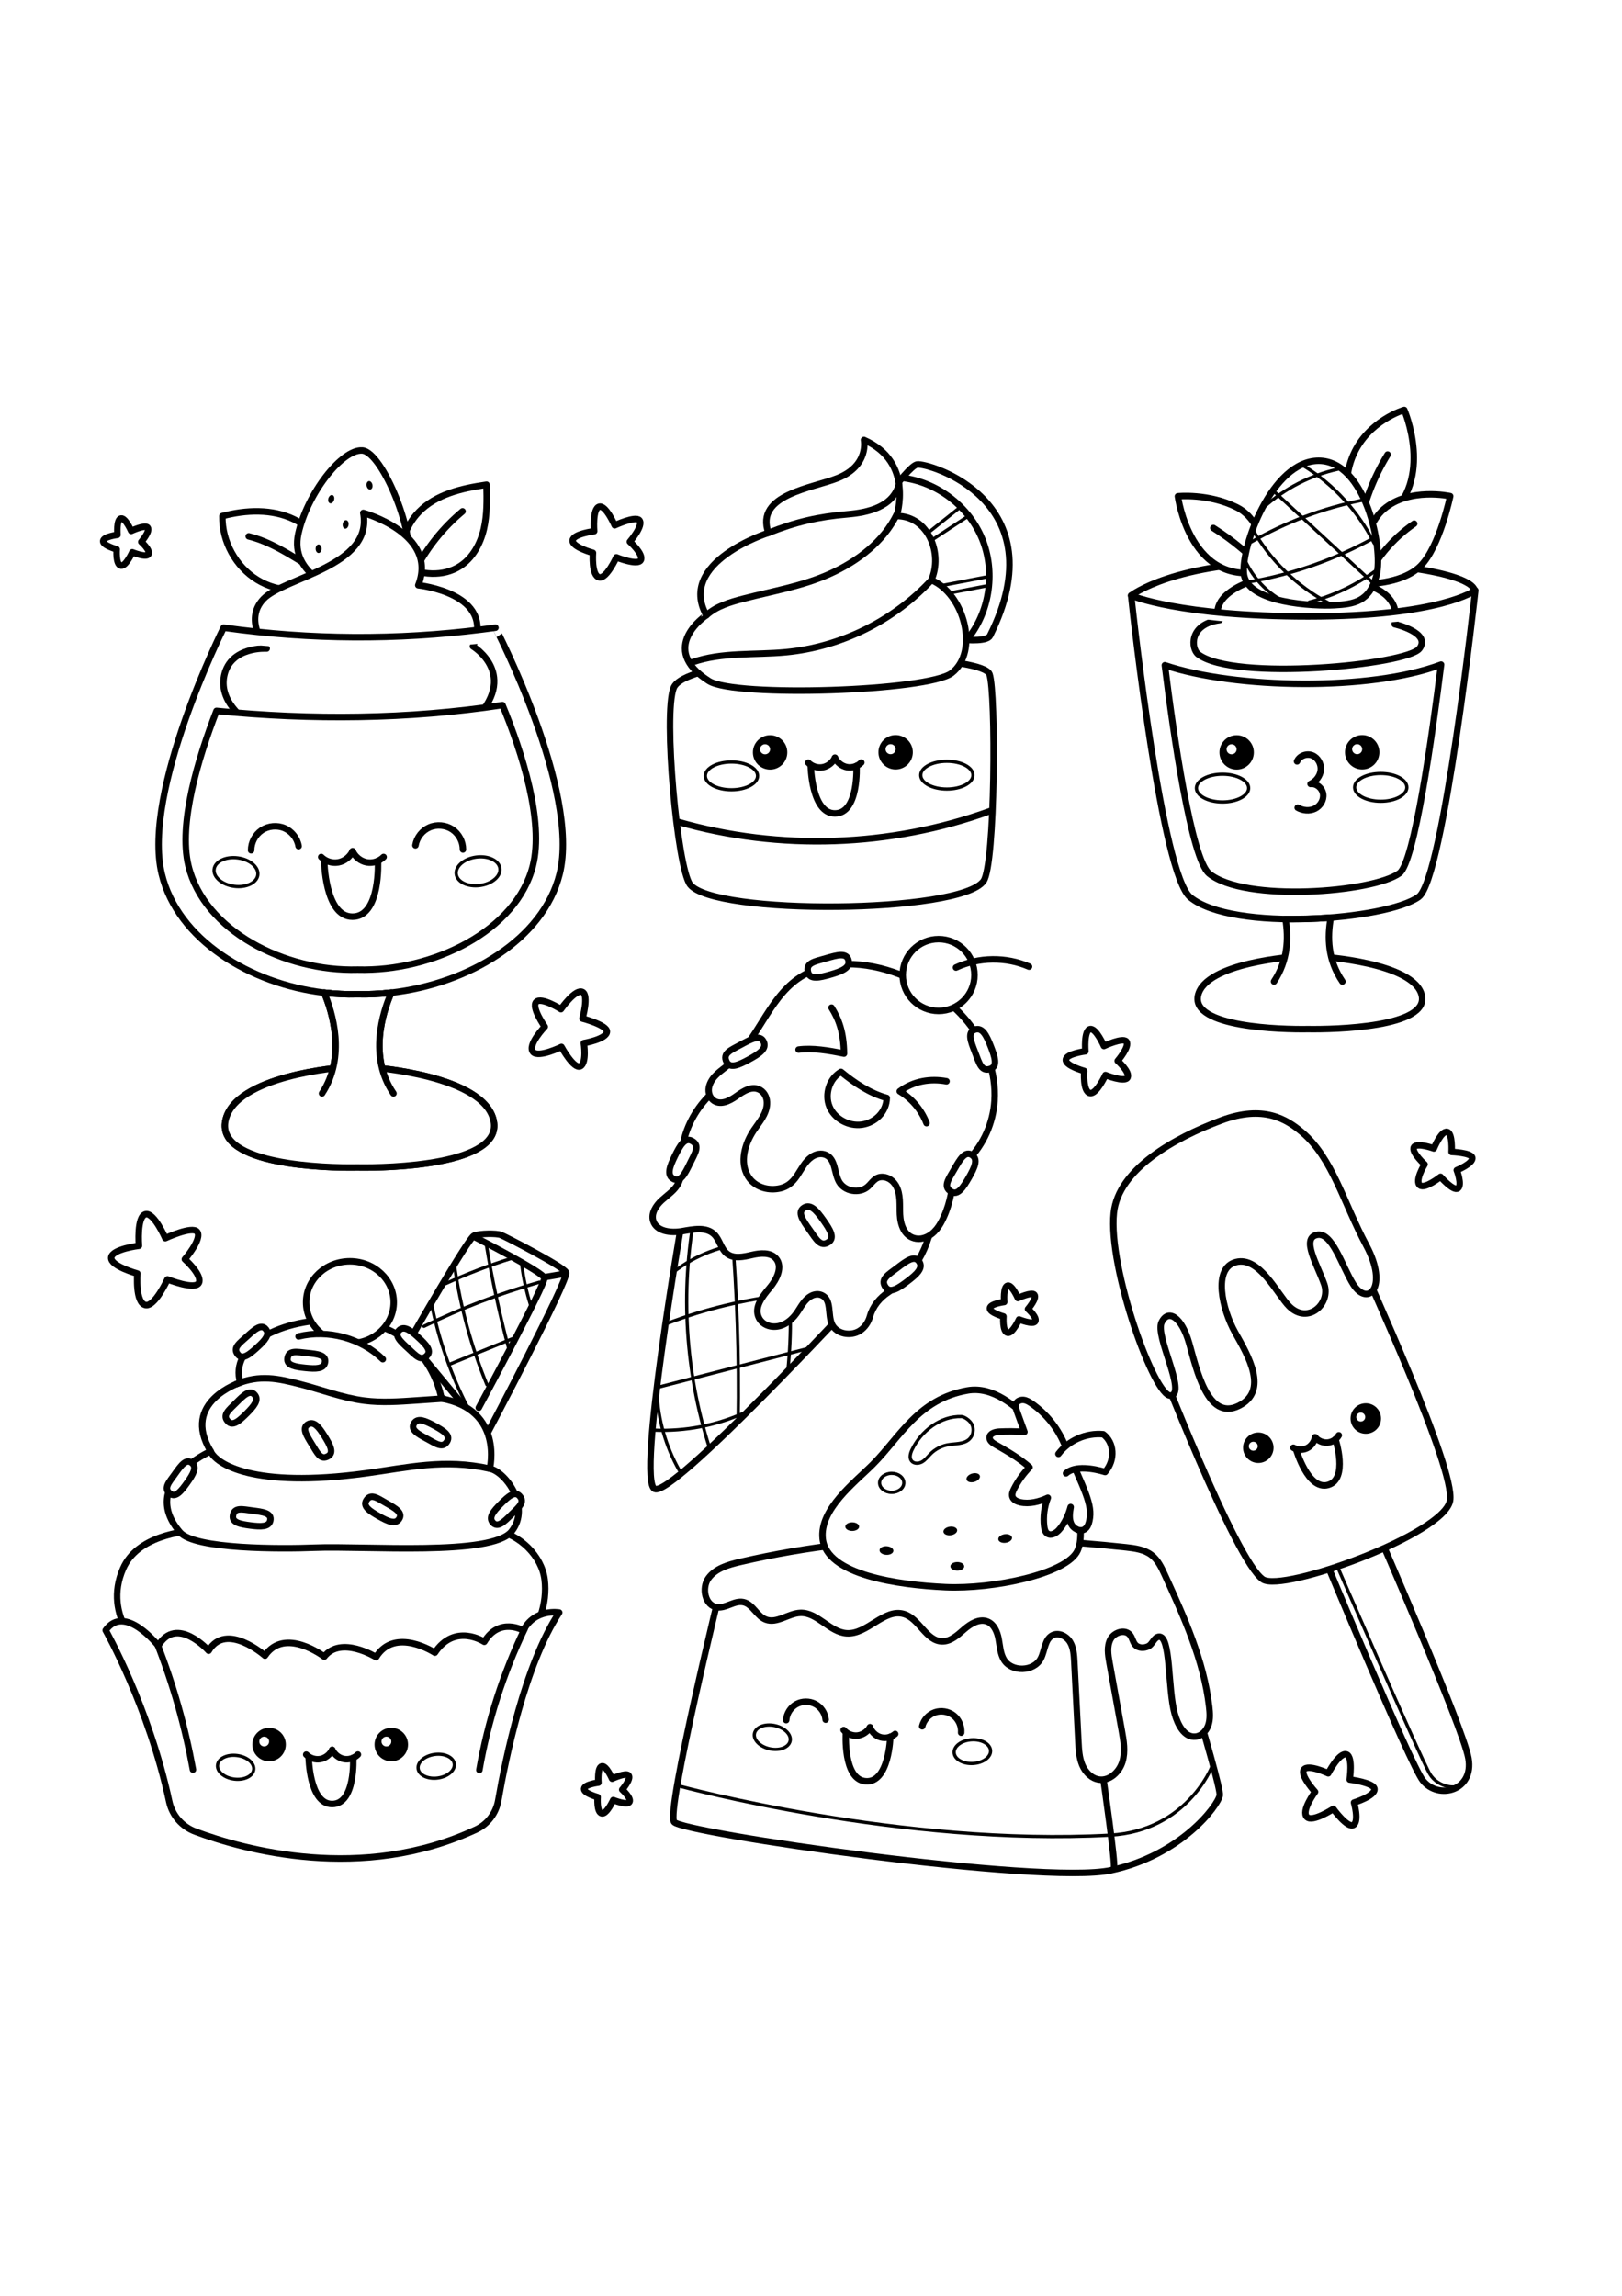 <?xml version="1.0" encoding="utf-8"?>
<!-- Generator: Adobe Illustrator 27.5.0, SVG Export Plug-In . SVG Version: 6.00 Build 0)  -->
<svg xmlns="http://www.w3.org/2000/svg" xmlns:xlink="http://www.w3.org/1999/xlink" viewBox="0 0 500 500" width="595" height="842" preserveAspectRatio="xMidYMid meet" data-scaled="true">
<g id="BACKGROUND">
	<rect style="fill:#FFFFFF;" width="500" height="500"/>
</g>
<g id="OBJECTS">
	<g>
		<path style="fill:#FFFFFF;stroke:#000000;stroke-width:2;stroke-linecap:round;stroke-linejoin:round;stroke-miterlimit:10;" d="
			M334.58,220.22c0,0-0.54-6.45,1.48-6.84c1.82-0.35,4.24,5.2,4.24,5.2s5.85-2.72,6.9-1.39c1.19,1.51-2.66,5.97-2.66,5.97
			s3.82,3.39,3.05,5.1c-0.76,1.7-6.82-0.73-6.82-0.73s-2.7,5.91-4.73,5.57c-2.32-0.38-1.81-6.83-1.81-6.83s-5.83-1.59-5.66-3.46
			C328.74,220.94,334.58,220.22,334.58,220.22z"/>
		<path style="fill:#FFFFFF;stroke:#000000;stroke-width:2;stroke-linecap:round;stroke-linejoin:round;stroke-miterlimit:10;" d="
			M409.44,442.73c0,0,3.44-6.65,5.67-5.79c2,0.78,0.95,7.71,0.95,7.71s7.41,0.94,7.62,2.89c0.24,2.22-6.29,4.21-6.29,4.21
			s1.65,5.68-0.15,6.88c-1.8,1.2-6.23-4.92-6.23-4.92s-6.29,4.12-8.07,2.55c-2.03-1.8,2.44-7.81,2.44-7.81s-4.73-5.16-3.42-6.88
			C403.28,439.84,409.44,442.73,409.44,442.73z"/>
		<path style="fill:#FFFFFF;stroke:#000000;stroke-width:2;stroke-linecap:round;stroke-linejoin:round;stroke-miterlimit:10;" d="
			M309.56,297.48c0,0-0.4-4.75,1.09-5.04c1.34-0.26,3.13,3.83,3.13,3.83s4.31-2,5.08-1.02c0.88,1.11-1.96,4.4-1.96,4.4
			s2.81,2.5,2.25,3.75c-0.56,1.26-5.02-0.54-5.02-0.54s-1.99,4.35-3.48,4.11c-1.71-0.28-1.33-5.03-1.33-5.03s-4.29-1.18-4.17-2.55
			C305.26,298.01,309.56,297.48,309.56,297.48z"/>
		<path style="fill:#FFFFFF;stroke:#000000;stroke-width:2;stroke-linecap:round;stroke-linejoin:round;stroke-miterlimit:10;" d="
			M184.47,445.6c0,0-0.4-4.75,1.09-5.04c1.34-0.26,3.13,3.83,3.13,3.83s4.31-2,5.08-1.02c0.88,1.11-1.96,4.4-1.96,4.4
			s2.81,2.5,2.25,3.75c-0.56,1.26-5.02-0.54-5.02-0.54s-1.99,4.35-3.48,4.11c-1.71-0.28-1.33-5.03-1.33-5.03s-4.29-1.18-4.17-2.55
			C180.17,446.13,184.47,445.6,184.47,445.6z"/>
		<path style="fill:#FFFFFF;stroke:#000000;stroke-width:2;stroke-linecap:round;stroke-linejoin:round;stroke-miterlimit:10;" d="
			M36.21,61.05c0,0-0.4-4.75,1.09-5.04c1.34-0.26,3.13,3.83,3.13,3.83s4.31-2,5.08-1.02c0.88,1.11-1.96,4.4-1.96,4.4
			s2.81,2.5,2.25,3.75c-0.56,1.26-5.02-0.54-5.02-0.54s-1.99,4.35-3.48,4.11c-1.71-0.28-1.33-5.03-1.33-5.03s-4.29-1.18-4.17-2.55
			C31.91,61.58,36.21,61.05,36.21,61.05z"/>
		<path style="fill:#FFFFFF;stroke:#000000;stroke-width:2;stroke-linecap:round;stroke-linejoin:round;stroke-miterlimit:10;" d="
			M183.16,59.93c0,0-0.6-7.13,1.64-7.56c2.01-0.39,4.69,5.74,4.69,5.74s6.47-3,7.62-1.54c1.32,1.67-2.94,6.6-2.94,6.6
			s4.22,3.75,3.37,5.63c-0.85,1.88-7.53-0.81-7.53-0.81s-2.99,6.53-5.22,6.16c-2.56-0.42-2-7.55-2-7.55s-6.44-1.76-6.26-3.82
			C176.71,60.73,183.16,59.93,183.16,59.93z"/>
		<path style="fill:#FFFFFF;stroke:#000000;stroke-width:2;stroke-linecap:round;stroke-linejoin:round;stroke-miterlimit:10;" d="
			M442,250.16c0,0,2.3-5.62,4.15-5.08c1.67,0.48,1.33,6.15,1.33,6.15s6.05,0.22,6.36,1.78c0.35,1.77-4.77,3.85-4.77,3.85
			s1.74,4.46,0.38,5.56c-1.37,1.1-5.38-3.52-5.38-3.52s-4.78,3.79-6.33,2.64c-1.77-1.31,1.4-6.48,1.4-6.48s-4.19-3.82-3.26-5.31
			C436.82,248.27,442,250.16,442,250.16z"/>
		<path style="fill:#FFFFFF;stroke:#000000;stroke-width:2;stroke-linecap:round;stroke-linejoin:round;stroke-miterlimit:10;" d="
			M42.83,280.15c0,0-0.77-9.16,2.1-9.72c2.58-0.5,6.03,7.38,6.03,7.38s8.31-3.86,9.8-1.98c1.7,2.15-3.78,8.48-3.78,8.48
			s5.42,4.82,4.34,7.24c-1.09,2.42-9.69-1.04-9.69-1.04s-3.84,8.4-6.72,7.92c-3.29-0.55-2.57-9.71-2.57-9.71s-8.28-2.27-8.05-4.92
			C34.52,281.15,42.83,280.15,42.83,280.15z"/>
		<path style="fill:#FFFFFF;stroke:#000000;stroke-width:2;stroke-linecap:round;stroke-linejoin:round;stroke-miterlimit:10;" d="
			M172.92,207.23c0,0,4.48-6.46,6.67-5.26c1.97,1.08-0.04,8.15-0.04,8.15s7.58,1.97,7.54,4.03c-0.05,2.34-7.11,3.54-7.11,3.54
			s0.96,6.13-1.08,7.13c-2.04,1-5.82-5.95-5.82-5.95s-7.1,3.45-8.74,1.57c-1.87-2.15,3.59-7.8,3.59-7.8s-4.23-6-2.63-7.62
			C166.89,203.4,172.92,207.23,172.92,207.23z"/>
	</g>
	<g>
		<g>
			<g>
				
					<path style="fill:#FFFFFF;stroke:#000000;stroke-width:2;stroke-linecap:round;stroke-linejoin:round;stroke-miterlimit:10;" d="
					M407.95,375.52c0,0,26.74,64.49,30.66,69.43c4.8,6.06,15.79,3.13,14.06-6.8c-1.65-9.49-28.09-69.96-28.09-69.96L407.95,375.52z"
					/>
				<path style="fill:none;stroke:#000000;stroke-linecap:round;stroke-miterlimit:10;" d="M410.77,375.54
					c0,0,27.29,63.01,30.01,67.44c2.28,3.7,6.81,4.28,8.01,3.81"/>
			</g>
			<path style="fill:#FFFFFF;stroke:#000000;stroke-width:2;stroke-linecap:round;stroke-linejoin:round;stroke-miterlimit:10;" d="
				M356.28,313.61c0,0,24.55,63.88,33.06,69.39c6.18,4,55.85-13.91,57.65-24.3c1.71-9.84-25.42-68.45-29.07-77.21
				c-3.65-8.76-13.24-15.94-13.24-15.94l-47.52,18.2l-5.23,17.73"/>
			<path style="fill:#FFFFFF;stroke:#000000;stroke-width:2;stroke-linecap:round;stroke-linejoin:round;stroke-miterlimit:10;" d="
				M401.37,245.17c-4.81-4.06-11.9-8.5-24.89-3.66c-14.59,5.44-31.7,15.08-33.13,28.49c-1.82,17.04,12.64,57.09,17.56,56.31
				c4.92-0.79-4.88-18.25-2.84-22.54c2.04-4.29,6.22-1.65,8.51,6.44c2.29,8.09,5.71,23.9,15.19,19.31
				c9.48-4.59,2.95-15.55-1.02-22.62s-6.99-19.85,0.25-21.72s12.77,9.99,16.38,13.6c5.81,5.81,12.93-0.78,10.81-6.8
				c-2.12-6.03-7.1-14.04-2.31-15.17s7.81,9.73,11.3,15.25c4.45,7.03,10.96,0.96,3.99-12.05C414.2,267,410.75,253.08,401.37,245.17z
				"/>
		</g>
		<g>
			<g>
				<g>
					
						<path style="fill:#FFFFFF;stroke:#000000;stroke-width:2;stroke-linecap:round;stroke-linejoin:round;stroke-miterlimit:10;" d="
						M398.7,342.39c1.27,0.72,2.87,0.78,4.16,0.16c1.3-0.62,2.26-1.91,2.53-3.37"/>
					
						<path style="fill:#FFFFFF;stroke:#000000;stroke-width:2;stroke-linecap:round;stroke-linejoin:round;stroke-miterlimit:10;" d="
						M412.7,338.56c-0.72,1.27-2.04,2.12-3.46,2.24c-1.42,0.12-2.89-0.5-3.85-1.63"/>
				</g>
				<path style="fill:none;stroke:#000000;stroke-width:2;stroke-linecap:round;stroke-linejoin:round;stroke-miterlimit:10;" d="
					M399.54,342.86c0,0,3.61,12.7,9.82,11c6.37-1.74,2.31-14.08,2.31-14.08"/>
			</g>
			<g>
				<circle cx="387.89" cy="342.39" r="4.7"/>
				<circle style="fill:#FFFFFF;" cx="386.34" cy="341.93" r="1.38"/>
			</g>
			<g>
				<circle cx="421.02" cy="333.39" r="4.7"/>
				<circle style="fill:#FFFFFF;" cx="419.47" cy="332.94" r="1.38"/>
			</g>
		</g>
	</g>
	<g>
		<g>
			<path style="fill:#FFFFFF;stroke:#000000;stroke-width:2;stroke-linecap:round;stroke-linejoin:round;stroke-miterlimit:10;" d="
				M222.49,384.28c0,0-17.22,70.07-14.69,73.45c2.53,3.38,113.06,19.49,134.62,14.89c21.56-4.6,32.97-19.8,33.58-23.09
				s-19.49-67.64-19.49-67.64L222.49,384.28z"/>
			<path style="fill:#FFFFFF;stroke:#000000;stroke-width:2;stroke-linecap:round;stroke-linejoin:round;stroke-miterlimit:10;" d="
				M291.48,370.4c-21.28-0.05-42.57,2.37-63.3,7.19c-3.66,0.85-7.61,1.98-9.8,5.03c-2.19,3.05-1.02,8.51,2.71,8.94
				c2.76,0.32,5.36-2.16,8.07-1.58c2.88,0.62,4.13,4.28,6.87,5.36c3.45,1.36,7.01-1.93,10.72-2.05c5.28-0.17,8.99,5.96,14.26,6.29
				c6.37,0.41,11.56-7.79,17.67-5.93c4.73,1.44,6.81,8.34,11.75,8.42c2.65,0.05,4.8-1.99,6.8-3.73c2-1.73,4.7-3.36,7.16-2.37
				c2.04,0.82,3.03,3.15,3.44,5.32c0.41,2.17,0.5,4.47,1.62,6.37c2.36,4,9.31,3.77,11.41-0.36c1.25-2.46,1.18-5.97,3.67-7.15
				c1.89-0.9,4.24,0.32,5.32,2.11c1.08,1.79,1.21,3.98,1.32,6.07c0.42,8.25,0.84,16.5,1.26,24.75c0.12,2.4,0.26,4.85,1.18,7.07
				c0.93,2.21,2.82,4.18,5.2,4.51c3.25,0.45,6.24-2.34,7.19-5.48c0.95-3.14,0.37-6.52-0.22-9.75c-1.26-6.93-2.51-13.87-3.77-20.8
				c-0.44-2.41-0.84-5.02,0.29-7.19c1.13-2.17,4.5-3.24,6.04-1.34c0.73,0.9,0.85,2.18,1.63,3.03c0.98,1.07,2.73,1.09,4.02,0.44
				c1.29-0.65,1.73-2.68,3.16-2.93c3.83-0.67,2.78,15.97,4.97,23.77c0.94,3.35,3.01,7.4,6.47,7c1.86-0.21,3.33-1.82,3.91-3.6
				c0.59-1.78,0.45-3.7,0.24-5.56c-1.65-14.27-7.7-27.6-13.67-40.66c-1.03-2.26-2.13-4.6-4.1-6.12c-2.2-1.7-5.11-2.08-7.88-2.39
				C329.23,371.15,311.26,370.2,291.48,370.4z"/>
			<path style="fill:none;stroke:#000000;stroke-width:2;stroke-linecap:round;stroke-linejoin:round;stroke-miterlimit:10;" d="
				M340.21,445c0,0,3.72,25.85,3.17,26.78"/>
			<path style="fill:none;stroke:#000000;stroke-linecap:round;stroke-miterlimit:10;" d="M209.62,446.71
				c0,0,68.36,18.64,132.63,15.08c23.56-1.31,31.29-21.03,31.29-21.03"/>
			<g>
				
					<path style="fill:#FFFFFF;stroke:#000000;stroke-width:2;stroke-linecap:round;stroke-linejoin:round;stroke-miterlimit:10;" d="
					M327.85,348.41c0,0-14.29-26.35-29.57-23.67c-15.28,2.68-20.81,14.37-29.24,22.8c-5.6,5.6-16.43,13.81-15.44,22.9
					c1.21,11.17,23.27,14.24,37.82,14.92c14.55,0.68,37.5-4.05,40.76-11.28C335.73,366.26,327.85,348.41,327.85,348.41z"/>
				
					<path style="fill:#FFFFFF;stroke:#000000;stroke-width:2;stroke-linecap:round;stroke-linejoin:round;stroke-miterlimit:10;" d="
					M327.96,340.93c-2.11-4.84-5.58-9.09-9.91-12.12c-0.77-0.54-1.61-1.06-2.55-1.15s-2,0.36-2.31,1.25
					c-0.24,0.7,0.01,1.46,0.26,2.16c0.78,2.15,1.56,4.3,2.34,6.45c-2.57-0.18-5.15-0.2-7.73-0.08c-1.29,0.06-2.96,0.52-3.01,1.81
					c-0.04,0.97,0.91,1.64,1.75,2.12c3.72,2.13,7.43,4.26,10.56,7.04c-1.92,1.97-3.54,4.23-4.78,6.69
					c-0.37,0.74-0.72,1.58-0.48,2.38c0.3,0.98,1.37,1.48,2.37,1.71c2.82,0.64,5.92-0.16,8.53-1.38c-1.09,2.78-1.48,5.83-1.13,8.79
					c0.1,0.86,0.32,1.8,1.04,2.27c1.13,0.75,2.63-0.15,3.53-1.15c1.88-2.09,3.02-4.84,3.6-7.05c-0.29,1.7-0.56,3.52,0.13,5.1
					c0.69,1.58,2.75,2.68,4.2,1.74c0.87-0.57,1.24-1.66,1.46-2.68C336.89,359.89,334.27,355.41,327.96,340.93z"/>
				
					<path style="fill:#FFFFFF;stroke:#000000;stroke-width:2;stroke-linecap:round;stroke-linejoin:round;stroke-miterlimit:10;" d="
					M326.28,344.29c3.15-4.18,8.55-6.55,13.81-6.05c3.28,2.43,3.92,7.73,0.58,11.63c-3.53-1.09-9.3-2.07-12.05,0.41"/>
				<g>
					<path style="fill:none;stroke:#000000;stroke-linecap:round;stroke-miterlimit:10;" d="M296.39,332.79
						c-6.42-0.22-12.48,4.44-15.25,10.24c-0.52,1.09-0.9,2.49-0.14,3.43c0.75,0.94,2.27,0.87,3.3,0.25s1.76-1.63,2.61-2.48
						c1.42-1.4,3.26-2.36,5.21-2.73c2.3-0.43,4.97-0.15,6.68-1.75c1.2-1.13,1.54-3.07,0.8-4.54
						C298.85,333.74,297.08,332.81,296.39,332.79z"/>
					
						<ellipse style="fill:none;stroke:#000000;stroke-linecap:round;stroke-miterlimit:10;" cx="274.88" cy="353.21" rx="3.73" ry="2.93"/>
				</g>
				<g>
					<ellipse cx="295.1" cy="378.95" rx="2.13" ry="1.33"/>
					<path d="M309.666,369.051c1.164-0.168,2.193,0.285,2.298,1.012c0.105,0.727-0.754,1.453-1.918,1.621
						c-1.164,0.168-2.193-0.285-2.298-1.012C307.643,369.945,308.501,369.219,309.666,369.051z"/>
					<path d="M271.134,373.952c0.041-0.733,1.026-1.275,2.201-1.209c1.174,0.066,2.093,0.713,2.052,1.447
						c-0.041,0.733-1.026,1.275-2.201,1.209C272.012,375.333,271.093,374.685,271.134,373.952z"/>
					<path d="M292.76,366.725c1.165-0.164,2.192,0.293,2.294,1.02c0.102,0.727-0.759,1.45-1.924,1.614
						c-1.165,0.164-2.192-0.293-2.295-1.02S291.595,366.888,292.76,366.725z"/>
					<path d="M299.626,350.358c1.128-0.334,2.212-0.033,2.42,0.672c0.208,0.704-0.537,1.546-1.666,1.879
						c-1.128,0.333-2.211,0.033-2.42-0.672C297.753,351.533,298.498,350.692,299.626,350.358z"/>
					<ellipse cx="262.71" cy="366.71" rx="2.13" ry="1.33"/>
				</g>
			</g>
		</g>
		<g>
			<g>
				<g>
					
						<path style="fill:#FFFFFF;stroke:#000000;stroke-width:2;stroke-linecap:round;stroke-linejoin:round;stroke-miterlimit:10;" d="
						M260.07,429.39c1.05,1.21,2.68,1.86,4.25,1.7c1.57-0.17,3.04-1.14,3.86-2.55"/>
					
						<path style="fill:#FFFFFF;stroke:#000000;stroke-width:2;stroke-linecap:round;stroke-linejoin:round;stroke-miterlimit:10;" d="
						M275.95,430.6c-1.21,1.04-2.89,1.44-4.4,1.05c-1.51-0.4-2.8-1.58-3.38-3.1"/>
				</g>
				<path style="fill:none;stroke:#000000;stroke-width:2;stroke-linecap:round;stroke-linejoin:round;stroke-miterlimit:10;" d="
					M260.76,430.19c0,0-0.95,14.46,6.1,14.99c7.22,0.55,7.58-13.7,7.58-13.7"/>
			</g>
			<g>
				
					<path style="fill:#FFFFFF;stroke:#000000;stroke-width:2;stroke-linecap:round;stroke-linejoin:round;stroke-miterlimit:10;" d="
					M242.35,426.34c0.14-2.02,1.36-3.93,3.12-4.91c1.76-0.98,4.03-1.01,5.82-0.07c1.79,0.94,3.05,2.82,3.23,4.84"/>
				<path style="fill:none;stroke:#000000;stroke-linecap:round;stroke-miterlimit:10;" d="M232.576,430.445
					c0.418-1.978,3.218-3.061,6.255-2.42c3.037,0.641,5.16,2.764,4.743,4.742c-0.418,1.978-3.218,3.061-6.255,2.42
					C234.281,434.546,232.158,432.422,232.576,430.445z"/>
			</g>
			<g>
				
					<path style="fill:#FFFFFF;stroke:#000000;stroke-width:2;stroke-linecap:round;stroke-linejoin:round;stroke-miterlimit:10;" d="
					M296.29,430.21c0.16-2.01-0.75-4.08-2.35-5.32c-1.6-1.24-3.83-1.6-5.74-0.94c-1.91,0.66-3.44,2.33-3.92,4.29"/>
				<path style="fill:none;stroke:#000000;stroke-linecap:round;stroke-miterlimit:10;" d="M299.533,432.4
					c3.099-0.177,5.705,1.315,5.82,3.333c0.115,2.018-2.303,3.798-5.402,3.975c-3.099,0.177-5.705-1.315-5.82-3.333
					C294.016,434.357,296.434,432.577,299.533,432.4z"/>
			</g>
		</g>
	</g>
	<g>
		<g>
			<path style="fill:#FFFFFF;stroke:#000000;stroke-width:2;stroke-linecap:round;stroke-linejoin:round;stroke-miterlimit:10;" d="
				M44.36,405.4c0,0-12.97-10.83-6.4-25.8c4.38-9.98,18.11-11.47,23.53-11.9c5.42-0.43,81.78-1.51,90.84,0
				c7.98,1.33,14.66,8.12,15.56,15.31s-1.7,16.01-8.02,20.94C159.87,403.96,93.58,421.5,44.36,405.4z"/>
			<g>
				
					<path style="fill:#FFFFFF;stroke:#000000;stroke-width:2;stroke-linecap:round;stroke-linejoin:round;stroke-miterlimit:10;" d="
					M126.27,309.35c0,0,18.05-31.67,19.91-32.34c1.86-0.66,6.83-0.73,8.2-0.2c1.37,0.53,19.38,9.77,20.11,11.57
					c0.88,2.17-24.34,49.76-24.34,49.76L126.27,309.35z"/>
				<path style="fill:none;stroke:#000000;stroke-width:2;stroke-linecap:round;stroke-linejoin:round;stroke-miterlimit:10;" d="
					M146.73,277.67c0,0,20.66,10.6,21.08,12.38s-20.23,40.02-20.23,40.02"/>
				
					<line style="fill:none;stroke:#000000;stroke-width:2;stroke-linecap:round;stroke-linejoin:round;stroke-miterlimit:10;" x1="168.31" y1="289.76" x2="173.68" y2="288.84"/>
				<path style="fill:none;stroke:#000000;stroke-linecap:round;stroke-miterlimit:10;" d="M160.85,286.09
					c0.53,4.15,1.42,8.25,2.67,12.24"/>
				<path style="fill:none;stroke:#000000;stroke-linecap:round;stroke-miterlimit:10;" d="M149.88,279.63
					c1.75,10.62,4.01,21.16,6.77,31.57"/>
				<path style="fill:none;stroke:#000000;stroke-linecap:round;stroke-miterlimit:10;" d="M140.16,286.61
					c1.81,12.47,5.15,24.71,9.94,36.36"/>
				<path style="fill:none;stroke:#000000;stroke-linecap:round;stroke-miterlimit:10;" d="M133.01,297.96
					c2.22,11.18,6.02,22.05,11.26,32.18"/>
				<path style="fill:none;stroke:#000000;stroke-linecap:round;stroke-miterlimit:10;" d="M137.38,291.82
					c6.55-3.01,13.29-5.6,20.18-7.75"/>
				<path style="fill:none;stroke:#000000;stroke-linecap:round;stroke-miterlimit:10;" d="M130.68,304.98
					c11.43-5.58,23.36-10.13,35.6-13.6"/>
				<path style="fill:none;stroke:#000000;stroke-linecap:round;stroke-miterlimit:10;" d="M138.63,316.65
					c6.91-2.81,13.82-5.62,20.73-8.43"/>
			</g>
			<g>
				
					<path style="fill:#FFFFFF;stroke:#000000;stroke-width:2;stroke-linecap:round;stroke-linejoin:round;stroke-miterlimit:10;" d="
					M96.99,373.2c15.58-0.62,54.59,2.67,60.7-5c6.11-7.67-1.97-18.49-6.7-19.35c0,0,4.39-18.09-14.91-21.62
					c0,0-3.48-23.24-29.83-24.26c-20.63-0.8-35.49,8.27-32.19,19.35c0,0-18.39,5.9-9.13,21.16c0,0-22.37,9.85-9.44,24.98
					C60.01,373.75,86.99,373.6,96.99,373.2z"/>
				<path style="fill:none;stroke:#000000;stroke-width:2;stroke-linecap:round;stroke-linejoin:round;stroke-miterlimit:10;" d="
					M72.79,322.8c7.29-3.05,13.02-1.7,19.66-0.01s13.1,4.24,19.9,5.1c5.29,0.67,10.64,0.3,15.96-0.07c2.81-0.19,5.61-0.39,8.42-0.58
					"/>
				<path style="fill:none;stroke:#000000;stroke-width:2;stroke-linecap:round;stroke-linejoin:round;stroke-miterlimit:10;" d="
					M150.98,348.84c-13.99-3.15-25.32-0.31-38.2,1.44c-34.87,4.74-46.24-2.96-47.86-6.81"/>
			</g>
			<g>
				
					<ellipse style="fill:#FFFFFF;stroke:#000000;stroke-width:2;stroke-linecap:round;stroke-linejoin:round;stroke-miterlimit:10;" cx="107.87" cy="297.57" rx="13.5" ry="12.63"/>
				
					<path style="fill:#FFFFFF;stroke:#000000;stroke-width:2;stroke-linecap:round;stroke-linejoin:round;stroke-miterlimit:10;" d="
					M92.04,308.09c9.08-2.24,19.24,0.51,25.96,7.02"/>
			</g>
			<g>
				
					<path style="fill:#FFFFFF;stroke:#000000;stroke-width:2;stroke-linecap:round;stroke-linejoin:round;stroke-miterlimit:10;" d="
					M32.58,398.66c0,0,13.29,23.48,19.59,52.81c0.91,4.25,3.97,7.71,8.04,9.23c14.78,5.52,51.34,15.82,86.58-0.65
					c3.6-1.68,6.13-5.05,6.81-8.97c2.17-12.55,8.15-41.83,18.78-57.9c0,0-7.44-1.34-11.06,5.52c0,0-7.32-4.27-12.03,3.5
					c0,0-9.02-5.96-15.23,3.35c0,0-12.36-8.1-18.12,1.37c0,0-10.79-6.73-15.99-0.15c0,0-12.15-9.33-18.27-0.3
					c0,0-11.98-10.61-17.36-1.52c0,0-9.86-11.11-15.53-1.52C48.78,403.42,38.45,390.26,32.58,398.66z"/>
				<path style="fill:none;stroke:#000000;stroke-width:2;stroke-linecap:round;stroke-linejoin:round;stroke-miterlimit:10;" d="
					M48.45,402.73c4.92,12.56,8.61,25.6,11.03,38.87"/>
				<path style="fill:none;stroke:#000000;stroke-width:2;stroke-linecap:round;stroke-linejoin:round;stroke-miterlimit:10;" d="
					M161.72,398.2c-6.63,13.77-11.34,28.45-13.95,43.51"/>
			</g>
			<g>
				
					<path style="fill:#FFFFFF;stroke:#000000;stroke-width:2;stroke-linecap:round;stroke-linejoin:round;stroke-miterlimit:10;" d="
					M72.77,328.56c2.27-2.27,4.22-4.23,5.74-2.47c1.36,1.57-0.2,3.47-2.47,5.74c-2.27,2.27-4.26,4.03-5.74,2.47
					C68.45,332.34,70.51,330.82,72.77,328.56z"/>
				
					<path style="fill:#FFFFFF;stroke:#000000;stroke-width:2;stroke-linecap:round;stroke-linejoin:round;stroke-miterlimit:10;" d="
					M96.13,341.28c-1.69-2.72-3.16-5.06-1.1-6.15c1.83-0.97,3.34,0.98,5.03,3.7c1.69,2.72,2.96,5.06,1.1,6.15
					C98.83,346.35,97.82,344,96.13,341.28z"/>
				
					<path style="fill:#FFFFFF;stroke:#000000;stroke-width:2;stroke-linecap:round;stroke-linejoin:round;stroke-miterlimit:10;" d="
					M131.65,339.66c-2.82-1.53-5.25-2.84-4-4.8c1.12-1.75,3.39-0.79,6.2,0.73c2.82,1.53,5.07,2.94,4,4.8
					C136.5,342.73,134.47,341.18,131.65,339.66z"/>
				
					<path style="fill:#FFFFFF;stroke:#000000;stroke-width:2;stroke-linecap:round;stroke-linejoin:round;stroke-miterlimit:10;" d="
					M125.79,311.78c-2.36-2.16-4.41-4.03-2.72-5.62c1.51-1.42,3.48,0.05,5.84,2.21s4.21,4.08,2.72,5.62
					C129.75,315.93,128.15,313.94,125.79,311.78z"/>
				
					<path style="fill:#FFFFFF;stroke:#000000;stroke-width:2;stroke-linecap:round;stroke-linejoin:round;stroke-miterlimit:10;" d="
					M94.64,313.19c3.19,0.32,5.94,0.6,5.54,2.89c-0.36,2.04-2.82,2.04-6.01,1.71c-3.19-0.33-5.81-0.76-5.54-2.89
					C88.97,312.23,91.45,312.87,94.64,313.19z"/>
				
					<path style="fill:#FFFFFF;stroke:#000000;stroke-width:2;stroke-linecap:round;stroke-linejoin:round;stroke-miterlimit:10;" d="
					M76.13,308.1c2.37-2.16,4.41-4.02,5.85-2.19c1.28,1.63-0.37,3.46-2.74,5.61c-2.37,2.15-4.44,3.82-5.85,2.19
					C71.63,311.66,73.75,310.25,76.13,308.1z"/>
				
					<path style="fill:#FFFFFF;stroke:#000000;stroke-width:2;stroke-linecap:round;stroke-linejoin:round;stroke-miterlimit:10;" d="
					M53.93,350.48c1.86-2.61,3.46-4.86,5.25-3.38c1.6,1.32,0.37,3.46-1.49,6.07c-1.86,2.61-3.54,4.67-5.25,3.38
					C50.29,354.92,52.07,353.08,53.93,350.48z"/>
				
					<path style="fill:#FFFFFF;stroke:#000000;stroke-width:2;stroke-linecap:round;stroke-linejoin:round;stroke-miterlimit:10;" d="
					M77.86,361.77c3.18,0.41,5.92,0.75,5.46,3.03c-0.41,2.03-2.87,1.96-6.05,1.56c-3.18-0.41-5.79-0.91-5.46-3.03
					C72.23,360.66,74.68,361.36,77.86,361.77z"/>
				
					<path style="fill:#FFFFFF;stroke:#000000;stroke-width:2;stroke-linecap:round;stroke-linejoin:round;stroke-miterlimit:10;" d="
					M119.1,359.49c2.79,1.58,5.2,2.93,3.91,4.87c-1.15,1.73-3.4,0.74-6.19-0.84c-2.79-1.58-5.02-3.02-3.91-4.87
					C114.3,356.34,116.31,357.91,119.1,359.49z"/>
				
					<path style="fill:#FFFFFF;stroke:#000000;stroke-width:2;stroke-linecap:round;stroke-linejoin:round;stroke-miterlimit:10;" d="
					M157.64,362.96c-2.27,2.27-4.22,4.23-5.74,2.47c-1.36-1.57,0.2-3.47,2.47-5.74c2.27-2.27,4.26-4.03,5.74-2.47
					C161.96,359.19,159.91,360.7,157.64,362.96z"/>
			</g>
		</g>
		<g>
			<g>
				<g>
					
						<path style="fill:#FFFFFF;stroke:#000000;stroke-width:2;stroke-linecap:round;stroke-linejoin:round;stroke-miterlimit:10;" d="
						M94.4,436.97c1.14,1.13,2.81,1.65,4.36,1.37c1.55-0.29,2.95-1.37,3.65-2.84"/>
					
						<path style="fill:#FFFFFF;stroke:#000000;stroke-width:2;stroke-linecap:round;stroke-linejoin:round;stroke-miterlimit:10;" d="
						M110.33,436.95c-1.12,1.13-2.77,1.66-4.3,1.38s-2.91-1.36-3.61-2.83"/>
				</g>
				<path style="fill:none;stroke:#000000;stroke-width:2;stroke-linecap:round;stroke-linejoin:round;stroke-miterlimit:10;" d="
					M95.15,437.72c0,0,0.17,14.49,7.23,14.48c7.25-0.01,6.5-14.24,6.5-14.24"/>
			</g>
			<path style="fill:none;stroke:#000000;stroke-linecap:round;stroke-miterlimit:10;" d="M67.066,440.145
				c0.264-2.004,2.973-3.3,6.05-2.894c3.077,0.406,5.357,2.359,5.093,4.363s-2.973,3.3-6.05,2.894
				C69.082,444.103,66.801,442.149,67.066,440.145z"/>
			<path style="fill:none;stroke:#000000;stroke-linecap:round;stroke-miterlimit:10;" d="M133.977,436.921
				c3.076-0.415,5.789,0.872,6.059,2.875c0.27,2.003-2.004,3.964-5.08,4.379c-3.076,0.415-5.789-0.872-6.059-2.875
				C128.627,439.296,130.901,437.336,133.977,436.921z"/>
			<g>
				<circle cx="82.95" cy="433.87" r="5.16"/>
				<circle style="fill:#FFFFFF;" cx="81.44" cy="432.94" r="1.51"/>
			</g>
			<g>
				<circle cx="120.62" cy="433.87" r="5.16"/>
				<circle style="fill:#FFFFFF;" cx="119.11" cy="432.94" r="1.51"/>
			</g>
		</g>
	</g>
	<g>
		<g>
			<g>
				
					<path style="fill:#FFFFFF;stroke:#000000;stroke-width:2;stroke-linecap:round;stroke-linejoin:round;stroke-miterlimit:10;" d="
					M210.24,272.31c0,0-14.02,80.32-8.41,82.78s61.78-58.22,61.78-58.22S235.46,269.74,210.24,272.31z"/>
				<path style="fill:none;stroke:#000000;stroke-linecap:round;stroke-miterlimit:10;" d="M207.57,288.28
					c6.77-5.25,15.12-8.44,23.67-9.02"/>
				<path style="fill:none;stroke:#000000;stroke-linecap:round;stroke-miterlimit:10;" d="M205.7,304.07
					c11.62-4.43,23.81-7.37,36.18-8.74"/>
				<path style="fill:none;stroke:#000000;stroke-linecap:round;stroke-miterlimit:10;" d="M203.35,323.63
					c15.06-3.89,30.12-7.79,45.18-11.68"/>
				<path style="fill:none;stroke:#000000;stroke-linecap:round;stroke-miterlimit:10;" d="M201.99,336.99
					c9.2,0.34,18.47-1.41,26.9-5.1"/>
				<path style="fill:none;stroke:#000000;stroke-linecap:round;stroke-miterlimit:10;" d="M242.37,284.25
					c1.52,11.4,1.69,22.98,0.49,34.42"/>
				<path style="fill:none;stroke:#000000;stroke-linecap:round;stroke-miterlimit:10;" d="M225.54,274.63
					c1.66,19.84,2.33,39.76,2,59.66"/>
				<path style="fill:none;stroke:#000000;stroke-linecap:round;stroke-miterlimit:10;" d="M214.11,270.53
					c-4.37,23.74-2.82,48.55,4.49,71.56"/>
				<path style="fill:none;stroke:#000000;stroke-linecap:round;stroke-miterlimit:10;" d="M202.52,325.37
					c0.35,8.36,2.72,16.64,6.84,23.93"/>
			</g>
			<path style="fill:#FFFFFF;stroke:#000000;stroke-width:2;stroke-linecap:round;stroke-linejoin:round;stroke-miterlimit:10;" d="
				M230.64,226.76c-11.52,3.22-20.29,14.5-20.57,26.47c-0.06,2.62,0.21,5.4-0.99,7.73c-1.11,2.15-3.27,3.51-5.06,5.14
				c-1.79,1.63-3.35,4.02-2.67,6.34c0.98,3.32,5.47,3.82,8.88,3.23c3.41-0.59,7.42-1.45,9.91,0.95c1.74,1.69,2.09,4.53,4.01,6.01
				c2.09,1.61,5.06,0.95,7.63,0.35c2.57-0.6,5.71-0.9,7.42,1.1c2.18,2.54,0.25,6.44-1.91,9c-2.25,2.67-4.93,6-3.36,9.25
				c0.76,1.58,2.4,2.56,4.14,2.72c3.05,0.28,5.67-1.61,7.39-3.97c1.4-1.92,2.34-4.22,4.56-5.45c1.01-0.56,2.24-0.71,3.3-0.24
				c3.15,1.41,1.77,5.94,3.14,8.94c1.39,3.04,5.82,3.82,8.62,1.98c1.55-1.02,2.6-2.6,3.11-4.43c0.88-3.12,3-5.69,5.71-7.46
				c8.58-5.61,13.89-16.13,13.73-26.52c-0.19-12.47-7.42-24.23-17.53-31.52C259.98,229.09,246.69,222.27,230.64,226.76z"/>
			<path style="fill:#FFFFFF;stroke:#000000;stroke-width:2;stroke-linecap:round;stroke-linejoin:round;stroke-miterlimit:10;" d="
				M293.19,264.04c0.75-3.88,2.44-7.57,5.25-10.36c4.79-4.75,7.7-11.43,8.13-18.21c0.56-8.71-2.72-17.45-8.22-24.24
				c-5.5-6.79-13.08-11.7-21.24-14.81c-10.13-3.87-22.34-4.8-31.19,1.47c-9.29,6.58-12.48,19.23-21.29,26.44
				c-2.3,1.88-5.01,3.43-5.96,6.46c-0.49,1.56-0.16,3.34,1.07,4.4c2.14,1.85,5.1,0.39,7.25-1.15c2.19-1.56,4.88-3.34,7.36-1.88
				c1.48,0.87,2.18,2.63,2.07,4.34c-0.2,3.17-2.34,5.49-4.02,7.99c-2.83,4.19-4.43,9.91-1.82,14.23c1.78,2.94,5.23,4.29,8.64,3.94
				c6.86-0.71,6.79-6.98,10.98-9.89c1.31-0.91,3-1.26,4.45-0.59c2.97,1.38,2.46,5.54,4.04,8.29c1.7,2.95,6.23,3.71,8.8,1.49
				c1.44-1.25,2.3-3.23,4.82-3c1.67,0.15,3.1,1.25,3.91,2.72c1.48,2.71,1.06,5.84,1.21,8.84c0.16,3.22,1.36,6.87,5,7.43
				c0.97,0.15,1.97,0.01,2.88-0.35c2.82-1.12,4.45-3.68,5.62-6.31C291.98,268.98,292.71,266.5,293.19,264.04z"/>
			
				<circle style="fill:#FFFFFF;stroke:#000000;stroke-width:2;stroke-linecap:round;stroke-linejoin:round;stroke-miterlimit:10;" cx="289.33" cy="196.71" r="11.06"/>
			<path style="fill:none;stroke:#000000;stroke-width:2;stroke-linecap:round;stroke-linejoin:round;stroke-miterlimit:10;" d="
				M294.69,194.4c7.02-3.25,15.42-3.36,22.52-0.28"/>
			<g>
				
					<path style="fill:#FFFFFF;stroke:#000000;stroke-width:2;stroke-linecap:round;stroke-linejoin:round;stroke-miterlimit:10;" d="
					M294.18,256.55c1.79-3.11,3.32-5.8,5.48-4.35c1.92,1.3,0.8,3.81-0.99,6.93c-1.79,3.12-3.43,5.6-5.48,4.35
					C290.61,261.91,292.39,259.67,294.18,256.55z"/>
				
					<path style="fill:#FFFFFF;stroke:#000000;stroke-width:2;stroke-linecap:round;stroke-linejoin:round;stroke-miterlimit:10;" d="
					M249.54,275.21c-2.08-2.93-3.88-5.45-1.65-6.8c1.98-1.21,3.8,0.87,5.88,3.8c2.08,2.93,3.65,5.46,1.65,6.8
					C252.91,280.69,251.62,278.13,249.54,275.21z"/>
				
					<path style="fill:#FFFFFF;stroke:#000000;stroke-width:2;stroke-linecap:round;stroke-linejoin:round;stroke-miterlimit:10;" d="
					M300.56,220.51c-1.31-3.34-2.45-6.22,0.04-7c2.22-0.69,3.47,1.76,4.78,5.1s2.22,6.18-0.04,7
					C302.5,226.64,301.87,223.85,300.56,220.51z"/>
				
					<path style="fill:#FFFFFF;stroke:#000000;stroke-width:2;stroke-linecap:round;stroke-linejoin:round;stroke-miterlimit:10;" d="
					M276.63,286.95c2.86-2.17,5.33-4.04,6.75-1.85c1.26,1.95-0.76,3.82-3.62,5.99c-2.86,2.17-5.35,3.81-6.75,1.85
					C271.25,290.48,273.77,289.12,276.63,286.95z"/>
				
					<path style="fill:#FFFFFF;stroke:#000000;stroke-width:2;stroke-linecap:round;stroke-linejoin:round;stroke-miterlimit:10;" d="
					M254.61,191.56c3.45-1,6.42-1.87,6.96,0.68c0.48,2.27-2.07,3.3-5.52,4.3c-3.45,1-6.35,1.65-6.96-0.68
					C248.32,192.93,251.16,192.56,254.61,191.56z"/>
				
					<path style="fill:#FFFFFF;stroke:#000000;stroke-width:2;stroke-linecap:round;stroke-linejoin:round;stroke-miterlimit:10;" d="
					M228.47,218.13c3.16-1.71,5.88-3.19,6.95-0.81c0.95,2.12-1.33,3.66-4.48,5.37c-3.15,1.71-5.86,2.96-6.95,0.81
					C222.62,220.81,225.31,219.84,228.47,218.13z"/>
				
					<path style="fill:#FFFFFF;stroke:#000000;stroke-width:2;stroke-linecap:round;stroke-linejoin:round;stroke-miterlimit:10;" d="
					M212.69,254.78c-1.58,3.22-2.94,6.01-5.19,4.7c-2.01-1.17-1.05-3.75,0.53-6.98s3.05-5.81,5.19-4.7
					C215.9,249.2,214.27,251.55,212.69,254.78z"/>
			</g>
		</g>
		<g>
			<path style="fill:none;stroke:#000000;stroke-width:2;stroke-linecap:round;stroke-linejoin:round;stroke-miterlimit:10;" d="
				M256.33,206.76c2.25,3.57,3.76,7.6,3.84,14.17c-4.69-0.97-9.7-1.81-13.99-1.24"/>
			<path style="fill:none;stroke:#000000;stroke-width:2;stroke-linecap:round;stroke-linejoin:round;stroke-miterlimit:10;" d="
				M291.77,229.46c-4.92-0.9-10.12-0.12-14.4,3.09c3.73,2.24,6.68,5.75,8.25,9.81"/>
			<path style="fill:none;stroke:#000000;stroke-width:2;stroke-linecap:round;stroke-linejoin:round;stroke-miterlimit:10;" d="
				M273.35,234.59c-5.14-1.42-9.85-4.53-14.1-8.03c-3.58,2.02-5.12,6.91-3.55,10.7c1.57,3.8,5.94,6.14,10.01,5.56
				C269.78,242.24,273.25,238.92,273.35,234.59z"/>
		</g>
	</g>
	<g>
		<g>
			<path style="fill:#FFFFFF;stroke:#000000;stroke-width:2;stroke-linecap:round;stroke-linejoin:round;stroke-miterlimit:10;" d="
				M348.69,79.75c0,0,13.12-10.45,50.31-10.45c39.05,0,55.78,5.19,55.61,9.25"/>
			<path style="fill:#FFFFFF;stroke:#000000;stroke-width:2;stroke-linecap:round;stroke-linejoin:round;stroke-miterlimit:10;" d="
				M369.38,97.88c-2.25-1.72-2.94-9.3,6.6-10.56c0,0-2.97-4.55,3.93-9.15c7.92-5.28,18.25-4.1,23.81-4.1
				c6.32,0,29.36,0.59,26.21,14.52c0,0,11.33,2.62,7.63,7.52C433.75,101.15,380.41,106.31,369.38,97.88z"/>
			<path style="fill:#FFFFFF;stroke:#000000;stroke-width:2;stroke-linecap:round;stroke-linejoin:round;stroke-miterlimit:10;" d="
				M403.2,213.38h-0.06c-8.06,0.14-36.04-0.57-33.84-10.39c2.3-10.23,30.16-11.94,30.16-11.94l3.72,3.66l3.84-3.66
				c0,0,28.89,1.72,31.26,11.94C440.57,212.81,411.55,213.51,403.2,213.38z"/>
			<path style="fill:#FFFFFF;stroke:#000000;stroke-width:2;stroke-linecap:round;stroke-linejoin:round;stroke-miterlimit:10;" d="
				M413.81,198.71c-4.53-6.64-4.7-13.57-3.58-19.7c-5.12,0.41-9.6,0.44-13.96,0.44c0.99,6.03,0.71,12.8-3.54,19.25"/>
			<g>
				<g>
					
						<path style="fill:#FFFFFF;stroke:#000000;stroke-width:2;stroke-linecap:round;stroke-linejoin:round;stroke-miterlimit:10;" d="
						M417.42,57.89c0,0-4.92-10.69-0.29-21.41s15.75-13.92,15.75-13.92s9.29,21.44-5.18,33.13"/>
					<path style="fill:none;stroke:#000000;stroke-width:2;stroke-linecap:round;stroke-linejoin:round;stroke-miterlimit:10;" d="
						M418.95,59.24c1.49-8.1,4.49-15.92,8.8-22.93"/>
				</g>
				<g>
					
						<path style="fill:#FFFFFF;stroke:#000000;stroke-width:2;stroke-linecap:round;stroke-linejoin:round;stroke-miterlimit:10;" d="
						M419.98,76.18c0,0-1.32-16.23,6.58-23.04s20.48-4.01,20.48-4.01s-3.24,15.61-9.15,21.52
						C431.98,76.56,419.98,76.18,419.98,76.18z"/>
					<path style="fill:none;stroke:#000000;stroke-width:2;stroke-linecap:round;stroke-linejoin:round;stroke-miterlimit:10;" d="
						M420.49,76.09c3.34-7.41,8.75-13.88,15.45-18.48"/>
				</g>
			</g>
			<g>
				
					<path style="fill:#FFFFFF;stroke:#000000;stroke-width:2;stroke-linecap:round;stroke-linejoin:round;stroke-miterlimit:10;" d="
					M390.1,72.04c0,0,0.81-14.69-8.92-19.51c-8.74-4.33-18.08-3.36-18.08-3.36S366.89,77.88,390.1,72.04z"/>
				<path style="fill:none;stroke:#000000;stroke-width:2;stroke-linecap:round;stroke-linejoin:round;stroke-miterlimit:10;" d="
					M390.13,72.41c-4.73-5.19-10.16-9.73-16.1-13.47"/>
			</g>
			<g>
				<path style="fill:#FFFFFF;" d="M371.84,84.93c20.8,2.27,41.87,2.1,62.94-0.57c0.24,0.99,0.48,1.97,0.72,2.96
					c-21.46,2.49-43.22,2.38-64.65-0.32C371.15,86.2,371.43,85.41,371.84,84.93z"/>
				<path style="fill:none;stroke:#000000;stroke-width:2;stroke-linecap:round;stroke-linejoin:round;stroke-miterlimit:10;" d="
					M348.69,79.75c0,0,14.72,6.44,54.55,6.44c40.98,0,51.54-8.02,51.54-8.02s-9.74,88.86-17.44,94.45
					c-9.83,7.14-57.37,10.89-70.44,0.13C358.22,165.6,349.48,87.42,348.69,79.75z"/>
			</g>
			<path style="fill:#FFFFFF;stroke:#000000;stroke-width:2;stroke-linecap:round;stroke-linejoin:round;stroke-miterlimit:10;" d="
				M359.08,101.24c2.63,21.17,8.15,59.68,13.63,64.19c10.89,8.97,50.51,5.85,58.7-0.1c4.61-3.35,10.1-42.51,12.82-64.29
				C422.34,109.28,380.71,108.54,359.08,101.24z"/>
			<g>
				
					<path style="fill:#FFFFFF;stroke:#000000;stroke-width:2;stroke-linecap:round;stroke-linejoin:round;stroke-miterlimit:10;" d="
					M383.44,73.08c-0.91-8.21,8.59-34.86,23.06-34.86s19.98,27.08,17.83,35.3c-2.15,8.22-7.02,8.89-13.01,9.21
					C405.32,83.07,384.45,82.2,383.44,73.08z"/>
				<g>
					<path style="fill:none;stroke:#000000;stroke-linecap:round;stroke-miterlimit:10;" d="M389.74,52.4
						c6.4-5.7,14.28-9.73,22.65-11.58"/>
					<path style="fill:none;stroke:#000000;stroke-linecap:round;stroke-miterlimit:10;" d="M385.71,63.25
						c10.52-6.06,22.02-10.4,33.92-12.8"/>
					<path style="fill:none;stroke:#000000;stroke-linecap:round;stroke-miterlimit:10;" d="M385,75.55
						c13.54-2.32,26.67-6.95,38.66-13.64"/>
					<path style="fill:none;stroke:#000000;stroke-linecap:round;stroke-miterlimit:10;" d="M403.6,81.78
						c7.4-1.92,14.43-5.25,20.6-9.76"/>
					<path style="fill:none;stroke:#000000;stroke-linecap:round;stroke-miterlimit:10;" d="M401.97,39.86
						c9.22,5.73,16.8,14.06,21.64,23.77"/>
					<path style="fill:none;stroke:#000000;stroke-linecap:round;stroke-miterlimit:10;" d="M392.59,47.53
						c10.17,9.4,20.34,18.8,30.51,28.2"/>
					<path style="fill:none;stroke:#000000;stroke-linecap:round;stroke-miterlimit:10;" d="M385.96,59
						c5.44,9.78,13.79,17.93,23.71,23.13"/>
					<path style="fill:none;stroke:#000000;stroke-linecap:round;stroke-miterlimit:10;" d="M383.62,68.49
						c2.19,5.04,5.96,9.38,10.65,12.26"/>
				</g>
			</g>
		</g>
		<g>
			<g>
				<circle cx="381.21" cy="128.1" r="5.3"/>
				<circle style="fill:#FFFFFF;" cx="379.65" cy="127.14" r="1.55"/>
			</g>
			<g>
				<circle cx="419.91" cy="128.06" r="5.3"/>
				<circle style="fill:#FFFFFF;" cx="418.36" cy="127.11" r="1.55"/>
			</g>
			
				<ellipse style="fill:none;stroke:#000000;stroke-linecap:round;stroke-miterlimit:10;" cx="425.63" cy="138.88" rx="8.05" ry="4.28"/>
			
				<ellipse style="fill:none;stroke:#000000;stroke-linecap:round;stroke-miterlimit:10;" cx="376.86" cy="139.1" rx="8.05" ry="4.28"/>
			<path style="fill:#FFFFFF;stroke:#000000;stroke-width:2;stroke-linecap:round;stroke-linejoin:round;stroke-miterlimit:10;" d="
				M399.83,130.87c0.72-1.72,2.96-2.54,4.69-1.85c1.73,0.68,2.8,2.64,2.63,4.49c-0.17,1.85-1.47,3.51-3.15,4.31
				c1.83-0.22,3.62,1.31,3.87,3.13c0.26,1.82-0.88,3.69-2.54,4.49c-1.66,0.8-3.7,0.61-5.3-0.3"/>
		</g>
	</g>
	<g>
		<g>
			<g>
				
					<path style="fill:#FFFFFF;stroke:#000000;stroke-width:2;stroke-linecap:round;stroke-linejoin:round;stroke-miterlimit:10;" d="
					M266.15,59.8c0,0,13.23-19.83,16.54-20.43c3.31-0.6,43.36,11.09,22.49,52.77c-1.65,3.29-20.08-0.4-20.08-0.4L266.15,59.8z"/>
				<path style="fill:none;stroke:#000000;stroke-width:2;stroke-linecap:round;stroke-linejoin:round;stroke-miterlimit:10;" d="
					M278.99,43.6c10.45,1.59,19.82,8.98,23.8,18.77c3.98,9.79,2.43,21.62-3.94,30.05"/>
				<path style="fill:none;stroke:#000000;stroke-linecap:round;stroke-miterlimit:10;" d="M286.83,62.92
					c3.71-2.44,7.43-4.87,11.14-7.31"/>
				<path style="fill:none;stroke:#000000;stroke-linecap:round;stroke-miterlimit:10;" d="M290.38,76.66
					c4.71-0.9,9.42-1.8,14.13-2.71"/>
				<path style="fill:none;stroke:#000000;stroke-linecap:round;stroke-miterlimit:10;" d="M304.21,76.77
					c-3.46,0.66-6.91,1.33-10.37,1.99"/>
			</g>
			<path style="fill:#FFFFFF;stroke:#000000;stroke-width:2;stroke-linecap:round;stroke-linejoin:round;stroke-miterlimit:10;" d="
				M256.03,98.35c0,0-45.15,1.71-48.37,9.88s1.13,55.33,5.05,60.57c7.15,9.56,83.43,9.03,90.49-1.07
				c3.62-5.18,3.85-58.05,1.83-63.71C303.01,98.36,256.03,98.35,256.03,98.35z"/>
			<path style="fill:#FFFFFF;stroke:#000000;stroke-width:2;stroke-linecap:round;stroke-linejoin:round;stroke-miterlimit:10;" d="
				M218.55,106.11c8.06,5.1,67.6,3.15,74.85-2.47c8.54-6.62,3.82-24.44-6.31-28.65c3.6-8-0.82-19.74-10.69-19.74
				c0,0,5.53-16.61-10.07-23.44c0,0,1.66,7.82-8.02,11.73c-7.74,3.13-25.69,5.08-21.43,16.9c0,0-28.23,8.96-19.14,25.4
				C217.74,85.85,202.45,95.92,218.55,106.11z"/>
			<path style="fill:none;stroke:#000000;stroke-width:2;stroke-linecap:round;stroke-linejoin:round;stroke-miterlimit:10;" d="
				M287.06,75.06c-11.57,12.49-27.81,20.53-44.76,22.16c-9.69,0.93-19.74-0.11-28.92,3.12"/>
			<path style="fill:none;stroke:#000000;stroke-width:2;stroke-linecap:round;stroke-linejoin:round;stroke-miterlimit:10;" d="
				M276.46,54.72c-4.1,8.41-12.02,14.44-20.54,18.3c-8.52,3.86-17.6,5.33-26.66,7.68c-4.11,1.07-8.37,2.3-11.52,5.15"/>
			<path style="fill:none;stroke:#000000;stroke-width:2;stroke-linecap:round;stroke-linejoin:round;stroke-miterlimit:10;" d="
				M236.87,60.45c8.35-3.35,15.39-4.97,24.35-5.73c6.42-0.54,14.01-2.28,15.91-9.23"/>
			<path style="fill:none;stroke:#000000;stroke-linecap:round;stroke-miterlimit:10;" d="M286.1,60.42
				c3.18-2.54,6.36-5.07,9.54-7.61"/>
			<path style="fill:none;stroke:#000000;stroke-width:2;stroke-linecap:round;stroke-linejoin:round;stroke-miterlimit:10;" d="
				M208.96,149.49c31.33,9.01,65.51,7.84,96.16-3.28"/>
		</g>
		<g>
			<g>
				<g>
					<g>
						
							<path style="fill:#FFFFFF;stroke:#000000;stroke-width:2;stroke-linecap:round;stroke-linejoin:round;stroke-miterlimit:10;" d="
							M249.15,131.28c1.18,1.16,2.89,1.7,4.48,1.4c1.59-0.3,3.03-1.41,3.75-2.92"/>
						
							<path style="fill:#FFFFFF;stroke:#000000;stroke-width:2;stroke-linecap:round;stroke-linejoin:round;stroke-miterlimit:10;" d="
							M265.51,131.23c-1.15,1.17-2.85,1.71-4.42,1.42c-1.57-0.29-3-1.4-3.71-2.91"/>
					</g>
					<path style="fill:none;stroke:#000000;stroke-width:2;stroke-linecap:round;stroke-linejoin:round;stroke-miterlimit:10;" d="
						M249.92,132.04c0,0,0.19,14.88,7.45,14.87c7.44-0.02,6.66-14.64,6.66-14.64"/>
				</g>
				<g>
					<circle cx="237.39" cy="128.1" r="5.3"/>
					<circle style="fill:#FFFFFF;" cx="235.84" cy="127.14" r="1.55"/>
				</g>
				<g>
					<circle cx="276.09" cy="128.06" r="5.3"/>
					<circle style="fill:#FFFFFF;" cx="274.54" cy="127.11" r="1.55"/>
				</g>
			</g>
			
				<ellipse style="fill:none;stroke:#000000;stroke-linecap:round;stroke-miterlimit:10;" cx="291.88" cy="135.12" rx="8.05" ry="4.28"/>
			
				<ellipse style="fill:none;stroke:#000000;stroke-linecap:round;stroke-miterlimit:10;" cx="225.48" cy="135.34" rx="8.05" ry="4.28"/>
		</g>
	</g>
	<g>
		<g>
			<path style="fill:#FFFFFF;stroke:#000000;stroke-width:2;stroke-linecap:round;stroke-linejoin:round;stroke-miterlimit:10;" d="
				M110.12,256.02h-0.08c-9.67,0.19-43.21-0.79-40.57-14.34c2.76-14.12,36.16-16.49,36.16-16.49l4.46,5.05l4.61-5.05
				c0,0,34.63,2.37,37.48,16.49C154.92,255.25,120.12,256.21,110.12,256.02z"/>
			<g>
				<g>
					
						<path style="fill:#FFFFFF;stroke:#000000;stroke-width:2;stroke-linecap:round;stroke-linejoin:round;stroke-miterlimit:10;" d="
						M123.83,70.58c-0.92-5.97,1.12-12.33,5.35-16.64c5.18-5.29,12.8-7.19,20.8-8.34c0.11,4.6,0.21,9.25-0.85,13.73
						s-3.41,8.82-7.26,11.33C136.63,74.07,129.72,73.49,123.83,70.58z"/>
					<path style="fill:none;stroke:#000000;stroke-width:2;stroke-linecap:round;stroke-linejoin:round;stroke-miterlimit:10;" d="
						M142.59,53.81c-5.92,4.93-10.85,11.05-14.41,17.89"/>
				</g>
				<g>
					
						<path style="fill:#FFFFFF;stroke:#000000;stroke-width:2;stroke-linecap:round;stroke-linejoin:round;stroke-miterlimit:10;" d="
						M101.18,74.52c1.33-7.42-3.73-14.96-10.52-18.24c-6.79-3.28-14.83-2.94-22.11-1.01c-0.14,7.82,4.11,15.57,10.77,19.65
						C85.98,79,94.82,79.28,101.18,74.52z"/>
					<path style="fill:none;stroke:#000000;stroke-width:2;stroke-linecap:round;stroke-linejoin:round;stroke-miterlimit:10;" d="
						M101.92,74.35c-8.21-3.83-16-10.56-25.25-12.84"/>
				</g>
				<g>
					
						<path style="fill:#FFFFFF;stroke:#000000;stroke-width:2;stroke-linecap:round;stroke-linejoin:round;stroke-miterlimit:10;" d="
						M103.87,77.77c0,0-14.6-4.69-11.92-17.01s13.41-26.12,19.71-25.71c6.3,0.42,17.07,26.98,13.81,35.41
						C122.21,78.89,107.55,78.19,103.87,77.77z"/>
					<g>
						<ellipse cx="98.21" cy="65.33" rx="0.91" ry="1.32"/>
						<path d="M105.643,57.714c0.102-0.722,0.587-1.25,1.085-1.18c0.498,0.07,0.819,0.712,0.717,1.434
							c-0.102,0.722-0.587,1.25-1.085,1.18C105.863,59.078,105.542,58.436,105.643,57.714z"/>
						<path d="M101.231,49.799c0.206-0.699,0.764-1.151,1.246-1.009c0.482,0.142,0.706,0.824,0.499,1.524
							c-0.206,0.699-0.764,1.151-1.246,1.008C101.249,51.18,101.025,50.498,101.231,49.799z"/>
						<path d="M113.67,44.494c0.494-0.094,1.004,0.411,1.14,1.127c0.136,0.716-0.154,1.373-0.648,1.467
							c-0.494,0.094-1.004-0.411-1.14-1.127C112.886,45.244,113.176,44.588,113.67,44.494z"/>
					</g>
				</g>
			</g>
			<path style="fill:#FFFFFF;stroke:#000000;stroke-width:2;stroke-linecap:round;stroke-linejoin:round;stroke-miterlimit:10;" d="
				M99.27,233.2c7.46-11.34,3.19-25.02,0.66-31.05c3.39,0.41,6.8,0.58,10.16,0.48c3.48,0.09,7.01-0.07,10.52-0.48
				c-2.63,6.03-7.05,19.71,0.68,31.05"/>
			<path style="fill:#FFFFFF;stroke:#000000;stroke-width:2;stroke-linecap:round;stroke-linejoin:round;stroke-miterlimit:10;" d="
				M110.12,256.02h-0.08c-9.67,0.19-43.21-0.79-40.57-14.34c2.76-14.12,36.16-16.49,36.16-16.49l4.46,5.05l4.61-5.05
				c0,0,34.63,2.37,37.48,16.49C154.92,255.25,120.12,256.21,110.12,256.02z"/>
			<path style="fill:#FFFFFF;stroke:#000000;stroke-width:2;stroke-linecap:round;stroke-linejoin:round;stroke-miterlimit:10;" d="
				M99.27,233.2c7.46-11.34,3.19-25.02,0.66-31.05c3.39,0.41,6.8,0.58,10.16,0.48c3.48,0.09,7.01-0.07,10.52-0.48
				c-2.63,6.03-7.05,19.71,0.68,31.05"/>
			<path style="fill:#FFFFFF;stroke:#000000;stroke-width:2;stroke-linecap:round;stroke-linejoin:round;stroke-miterlimit:10;" d="
				M77.65,119.55c0,0-10.47-6.06-8.54-15.12s13.1-8.34,13.1-8.34s-7.38-8.62-0.98-15.3c6.4-6.67,33.83-10.03,30.76-26.49
				c0,0,23.19,6.36,16.95,22.28c0,0,24.07,2.51,16.85,18.84c0,0,14.71,8.83,0,23.19C145.79,118.6,99.03,123.41,77.65,119.55z"/>
			<path style="fill:#FFFFFF;" d="M75.09,91.05c24.6,3.11,49.62,2.96,74.18-0.44c0.37,0.98,0.74,1.96,0.63,3.76
				c-25.2,2.69-50.68,2.76-75.89,0.21C74.28,93.45,74.54,92.32,75.09,91.05z"/>
			<path style="fill:none;stroke:#000000;stroke-width:2;stroke-linecap:round;stroke-linejoin:round;stroke-miterlimit:10;" d="
				M172.51,165.57c-5.06,20.24-28.24,33.88-51.9,36.58c-3.52,0.41-7.04,0.57-10.52,0.48c-3.36,0.1-6.76-0.07-10.16-0.48
				c-22.83-2.69-45.19-16.33-50.07-36.58c-6.15-25.53,19.09-75.91,19.09-75.91c0.19,0.02,0.38,0.06,0.57,0.08
				c26.26,3.67,52.88,3.79,79.17,0.46c1.34-0.18,2.68-0.36,4.04-0.53C152.72,89.66,178.88,140.03,172.51,165.57z"/>
			<path style="fill:#FFFFFF;stroke:#000000;stroke-width:2;stroke-linecap:round;stroke-linejoin:round;stroke-miterlimit:10;" d="
				M66.74,115.31c-5.65,14.6-11.77,34.77-8.67,47.65c4.85,20.14,29.67,32.73,52.16,32.09c23.29,0.63,49.03-11.96,54.05-32.09
				c3.39-13.58-3.29-34.72-9.39-49.44C125.9,117.93,95.96,118.21,66.74,115.31z"/>
		</g>
		<g>
			<g>
				<g>
					
						<path style="fill:#FFFFFF;stroke:#000000;stroke-width:2;stroke-linecap:round;stroke-linejoin:round;stroke-miterlimit:10;" d="
						M99.02,160.33c1.38,1.37,3.39,2,5.27,1.66c1.87-0.34,3.56-1.65,4.41-3.43"/>
					
						<path style="fill:#FFFFFF;stroke:#000000;stroke-width:2;stroke-linecap:round;stroke-linejoin:round;stroke-miterlimit:10;" d="
						M118.25,160.33c-1.36,1.37-3.35,2-5.2,1.66c-1.85-0.34-3.52-1.65-4.36-3.43"/>
				</g>
				<path style="fill:none;stroke:#000000;stroke-width:2;stroke-linecap:round;stroke-linejoin:round;stroke-miterlimit:10;" d="
					M99.93,161.23c0,0,0.17,17.5,8.71,17.5c8.75,0,7.88-17.19,7.88-17.19"/>
			</g>
			<g>
				
					<path style="fill:#FFFFFF;stroke:#000000;stroke-width:2;stroke-linecap:round;stroke-linejoin:round;stroke-miterlimit:10;" d="
					M77.41,158.27c-0.01-2.44,1.28-4.85,3.31-6.2c2.04-1.34,4.76-1.58,7-0.61c2.24,0.97,3.93,3.12,4.33,5.53"/>
				<path style="fill:none;stroke:#000000;stroke-linecap:round;stroke-miterlimit:10;" d="M66.011,164.094
					c0.322-2.414,3.596-3.969,7.313-3.474c3.717,0.496,6.469,2.855,6.147,5.269c-0.322,2.414-3.596,3.969-7.313,3.474
					C68.441,168.867,65.689,166.508,66.011,164.094z"/>
			</g>
			<g>
				
					<path style="fill:#FFFFFF;stroke:#000000;stroke-width:2;stroke-linecap:round;stroke-linejoin:round;stroke-miterlimit:10;" d="
					M142.71,158.02c0.01-2.44-1.28-4.85-3.31-6.2c-2.04-1.34-4.76-1.58-7-0.61c-2.24,0.97-3.93,3.12-4.33,5.53"/>
				<path style="fill:none;stroke:#000000;stroke-linecap:round;stroke-miterlimit:10;" d="M146.792,160.367
					c3.717-0.496,6.991,1.059,7.313,3.474c0.322,2.414-2.43,4.773-6.147,5.269c-3.717,0.496-6.991-1.059-7.313-3.474
					C140.323,163.222,143.075,160.863,146.792,160.367z"/>
			</g>
		</g>
	</g>
</g>
</svg>
